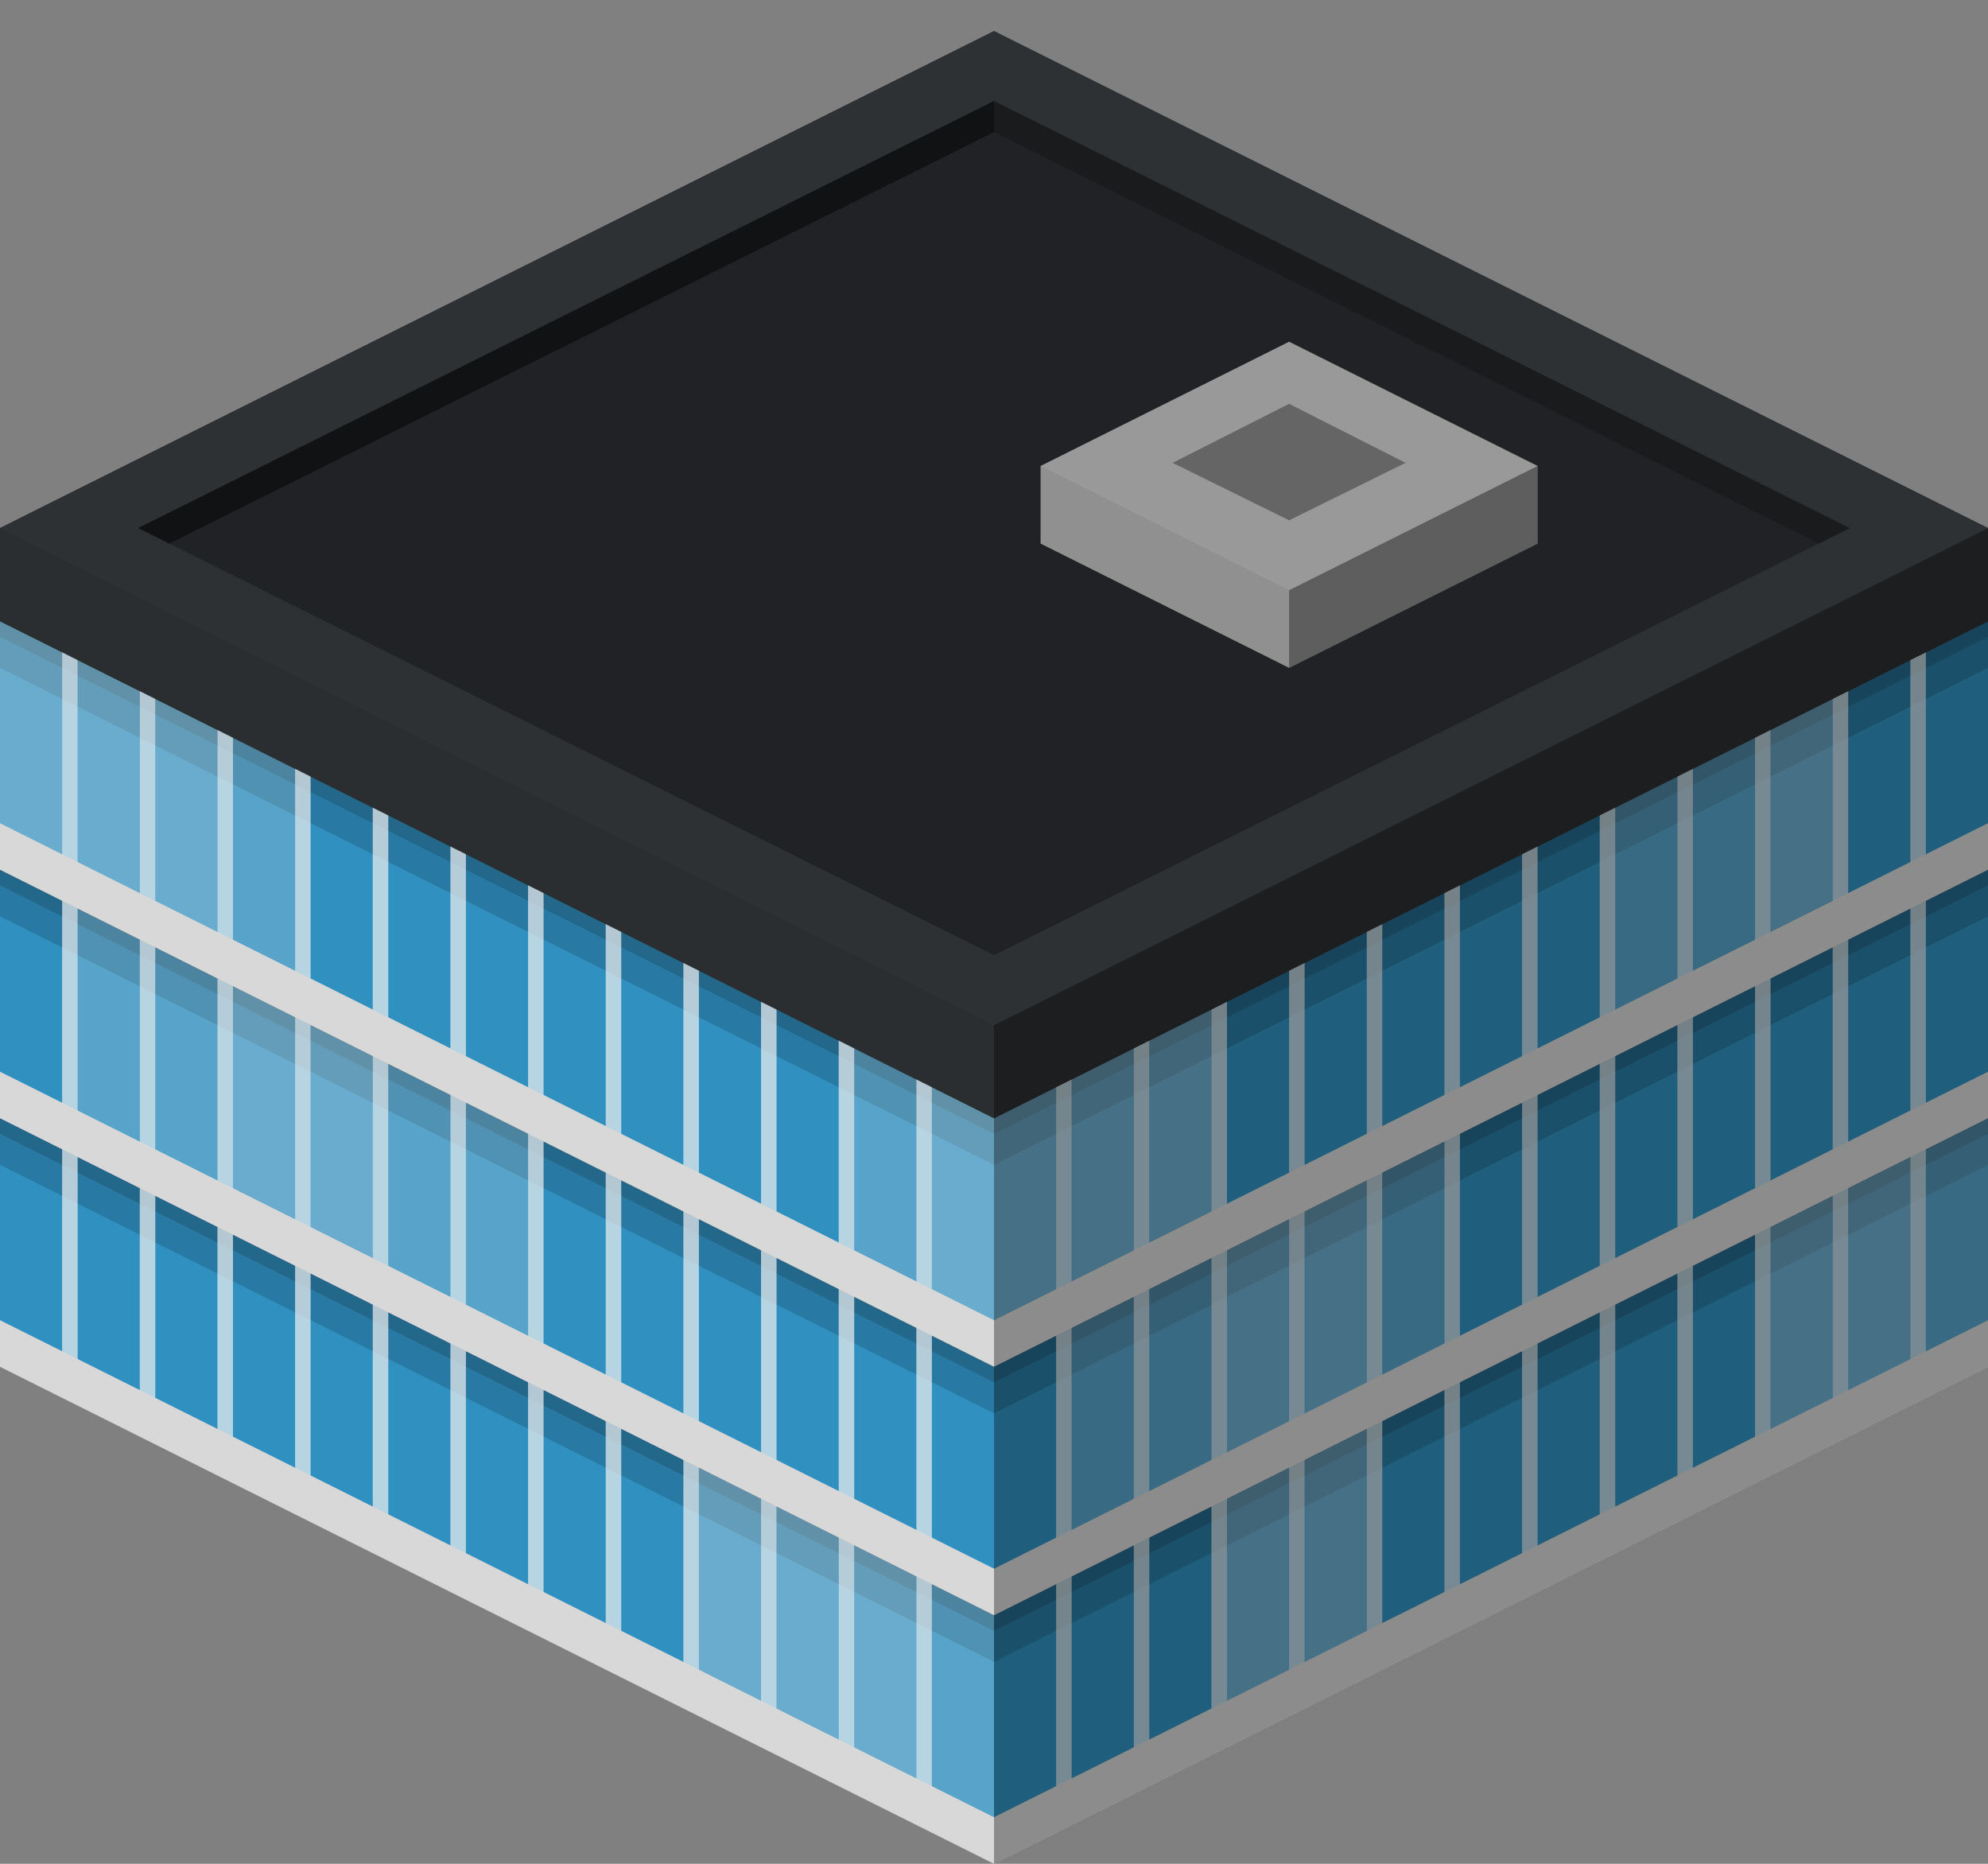 <svg enable-background="new 0 0 128 120" viewBox="0 0 128 120" xmlns="http://www.w3.org/2000/svg"><rect x="0" y="0" width="128" height="120" fill="#808080" stroke="none"/><path d="m64 2-64 32v53l64 32 64-32v-53z" fill="#2d3134"/><path d="m128 86-64 32v-14l64-32z" fill="#39c"/><path d="m128 75-64 32v-3l64-32z" opacity=".15"/><path d="m128 73-64 32v-1l64-32z" opacity=".15"/><path d="m123 87.5-4 2v-13l4-2z" fill="#fff" opacity=".3"/><path d="m128 85-4 2v-13l4-2z" fill="#fff" opacity=".2"/><path d="m118 90-4 2v-13l4-2z" fill="#fff" opacity=".3"/><path d="m88 105-4 2v-13l4-2z" fill="#fff" opacity=".3"/><path d="m83 107.5-4 2v-13l4-2z" fill="#fff" opacity=".3"/><path d="m128 70-64 32v-14l64-32z" fill="#39c"/><path d="m128 59-64 32v-3l64-32z" opacity=".15"/><path d="m128 57-64 32v-1l64-32z" opacity=".15"/><path d="m88 89-4 2v-13l4-2z" fill="#fff" opacity=".3"/><path d="m93 86.5-4 2v-13l4-2z" fill="#fff" opacity=".2"/><path d="m83 91.5-4 2v-13l4-2z" fill="#fff" opacity=".3"/><path d="m78 94-4 2v-13l4-2z" fill="#fff" opacity=".2"/><path d="m73 96.5-4 2v-13l4-2z" fill="#fff" opacity=".2"/><path d="m128 54-64 32v-14l64-32z" fill="#39c"/><path d="m128 43-64 32v-3l64-32z" opacity=".15"/><path d="m128 41-64 32v-1l64-32z" opacity=".15"/><g fill="#fff"><path d="m118 58-4 2v-13l4-2z" opacity=".3"/><path d="m113 60.5-4 2v-13l4-2z" opacity=".2"/><path d="m108 63-4 2v-13l4-2z" opacity=".2"/><path d="m73 80.5-4 2v-13l4-2z" opacity=".3"/><path d="m78 78-4 2v-13l4-2z" opacity=".3"/><path d="m68 83-4 2v-13l4-2z" opacity=".3"/><path d="m69 116.5-1 .5v-48l1-.5z" opacity=".7"/><path d="m74 114-1 .5v-48l1-.5z" opacity=".7"/><path d="m79 111.5-1 .5v-48l1-.5z" opacity=".7"/><path d="m84 109-1 .5v-48l1-.5z" opacity=".7"/><path d="m89 106.5-1 .5v-48l1-.5z" opacity=".7"/><path d="m94 104-1 .5v-48l1-.5z" opacity=".7"/><path d="m99 101.5-1 .5v-48l1-.5z" opacity=".7"/><path d="m104 99-1 .5v-48l1-.5z" opacity=".7"/><path d="m109 96.5-1 .5v-48l1-.5z" opacity=".7"/><path d="m114 94-1 .5v-48l1-.5z" opacity=".7"/><path d="m119 91.5-1 .5v-48l1-.5z" opacity=".7"/><path d="m124 89-1 .5v-48l1-.5z" opacity=".7"/></g><path d="m128 88-64 32v-3l64-32z" fill="#e5e5e5"/><path d="m128 72-64 32v-3l64-32z" fill="#e5e5e5"/><path d="m128 56-64 32v-3l64-32z" fill="#e5e5e5"/><path d="m128 40-64 32v-6l64-32z" fill="#2d3134"/><path d="m64 66v54l64-32v-54z" opacity=".39"/><path d="m64 118-64-32v-14l64 32z" fill="#39c"/><path d="m64 107-64-32v-3l64 32z" opacity=".15"/><path d="m64 105-64-32v-1l64 32z" opacity=".15"/><path d="m59 114.5-4-2v-13l4 2z" fill="#fff" opacity=".3"/><path d="m64 117-4-2v-13l4 2z" fill="#fff" opacity=".2"/><path d="m54 112-4-2v-13l4 2z" fill="#fff" opacity=".3"/><path d="m49 109.5-4-2v-13l4 2z" fill="#fff" opacity=".3"/><path d="m64 102-64-32v-14l64 32z" fill="#39c"/><path d="m64 91-64-32v-3l64 32z" opacity=".15"/><path d="m64 89-64-32v-1l64 32z" opacity=".15"/><path d="m24 81-4-2v-13l4 2z" fill="#fff" opacity=".3"/><path d="m29 83.5-4-2v-13l4 2z" fill="#fff" opacity=".2"/><path d="m34 86-4-2v-13l4 2z" fill="#fff" opacity=".2"/><path d="m19 78.5-4-2v-13l4 2z" fill="#fff" opacity=".3"/><path d="m14 76-4-2v-13l4 2z" fill="#fff" opacity=".2"/><path d="m9 73.5-4-2v-13l4 2z" fill="#fff" opacity=".2"/><path d="m64 86-64-32v-14l64 32z" fill="#39c"/><path d="m64 75-64-32v-3l64 32z" opacity=".15"/><path d="m64 73-64-32v-1l64 32z" opacity=".15"/><path d="m64 85-4-2v-13l4 2z" fill="#fff" opacity=".3"/><path d="m59 82.5-4-2v-13l4 2z" fill="#fff" opacity=".2"/><path d="m19 62.5-4-2v-13l4 2z" fill="#fff" opacity=".2"/><path d="m9 57.5-4-2v-13l4 2z" fill="#fff" opacity=".3"/><path d="m14 60-4-2v-13l4 2z" fill="#fff" opacity=".3"/><path d="m4 55-4-2v-13l4 2z" fill="#fff" opacity=".3"/><path d="m5 89.5-1-.5v-48l1 .5z" fill="#fff" opacity=".7"/><path d="m10 92-1-.5v-48l1 .5z" fill="#fff" opacity=".7"/><path d="m15 94.5-1-.5v-48l1 .5z" fill="#fff" opacity=".7"/><path d="m20 97-1-.5v-48l1 .5z" fill="#fff" opacity=".7"/><path d="m25 99.5-1-.5v-48l1 .5z" fill="#fff" opacity=".7"/><path d="m30 102-1-.5v-48l1 .5z" fill="#fff" opacity=".7"/><path d="m35 104.5-1-.5v-48l1 .5z" fill="#fff" opacity=".7"/><path d="m40 107-1-.5v-48l1 .5z" fill="#fff" opacity=".7"/><path d="m45 109.5-1-.5v-48l1 .5z" fill="#fff" opacity=".7"/><path d="m50 112-1-.5v-48l1 .5z" fill="#fff" opacity=".7"/><path d="m55 114.5-1-.5v-48l1 .5z" fill="#fff" opacity=".7"/><path d="m60 117-1-.5v-48l1 .5z" fill="#fff" opacity=".7"/><path d="m64 120-64-32v-3l64 32z" fill="#e5e5e5"/><path d="m64 104-64-32v-3l64 32z" fill="#e5e5e5"/><path d="m64 88-64-32v-3l64 32z" fill="#e5e5e5"/><path d="m64 72-64-32v-6l64 32z" fill="#2d3134"/><path d="m0 34v54l64 32v-2-52z" opacity=".06"/><path d="m64 66 64-32-64-32-64 32z" fill="#2d3134"/><path d="m8.9 34 55.1-27.5 55.1 27.5-55.1 27.5z" opacity=".3"/><path d="m64 8.5 53.1 26.5 2-1-55.1-27.5-55.1 27.5 2 1z" opacity=".15"/><path d="m64 8.5v-2l-55.1 27.5 2 1z" opacity=".39"/><path d="m64 8.5 53.1 26.5 2-1-55.1-27.5z" opacity=".06"/><path d="m83 22-16 8v5l16 8 16-8v-5z" fill="#999"/><path d="m99 35-16 8v-5l16-8z" opacity=".39"/><path d="m67 35 16 8v-5l-16-8z" opacity=".06"/><path d="m75.5 29.8 7.5-3.8 7.5 3.8-7.5 3.7z" fill="#656565"/></svg>